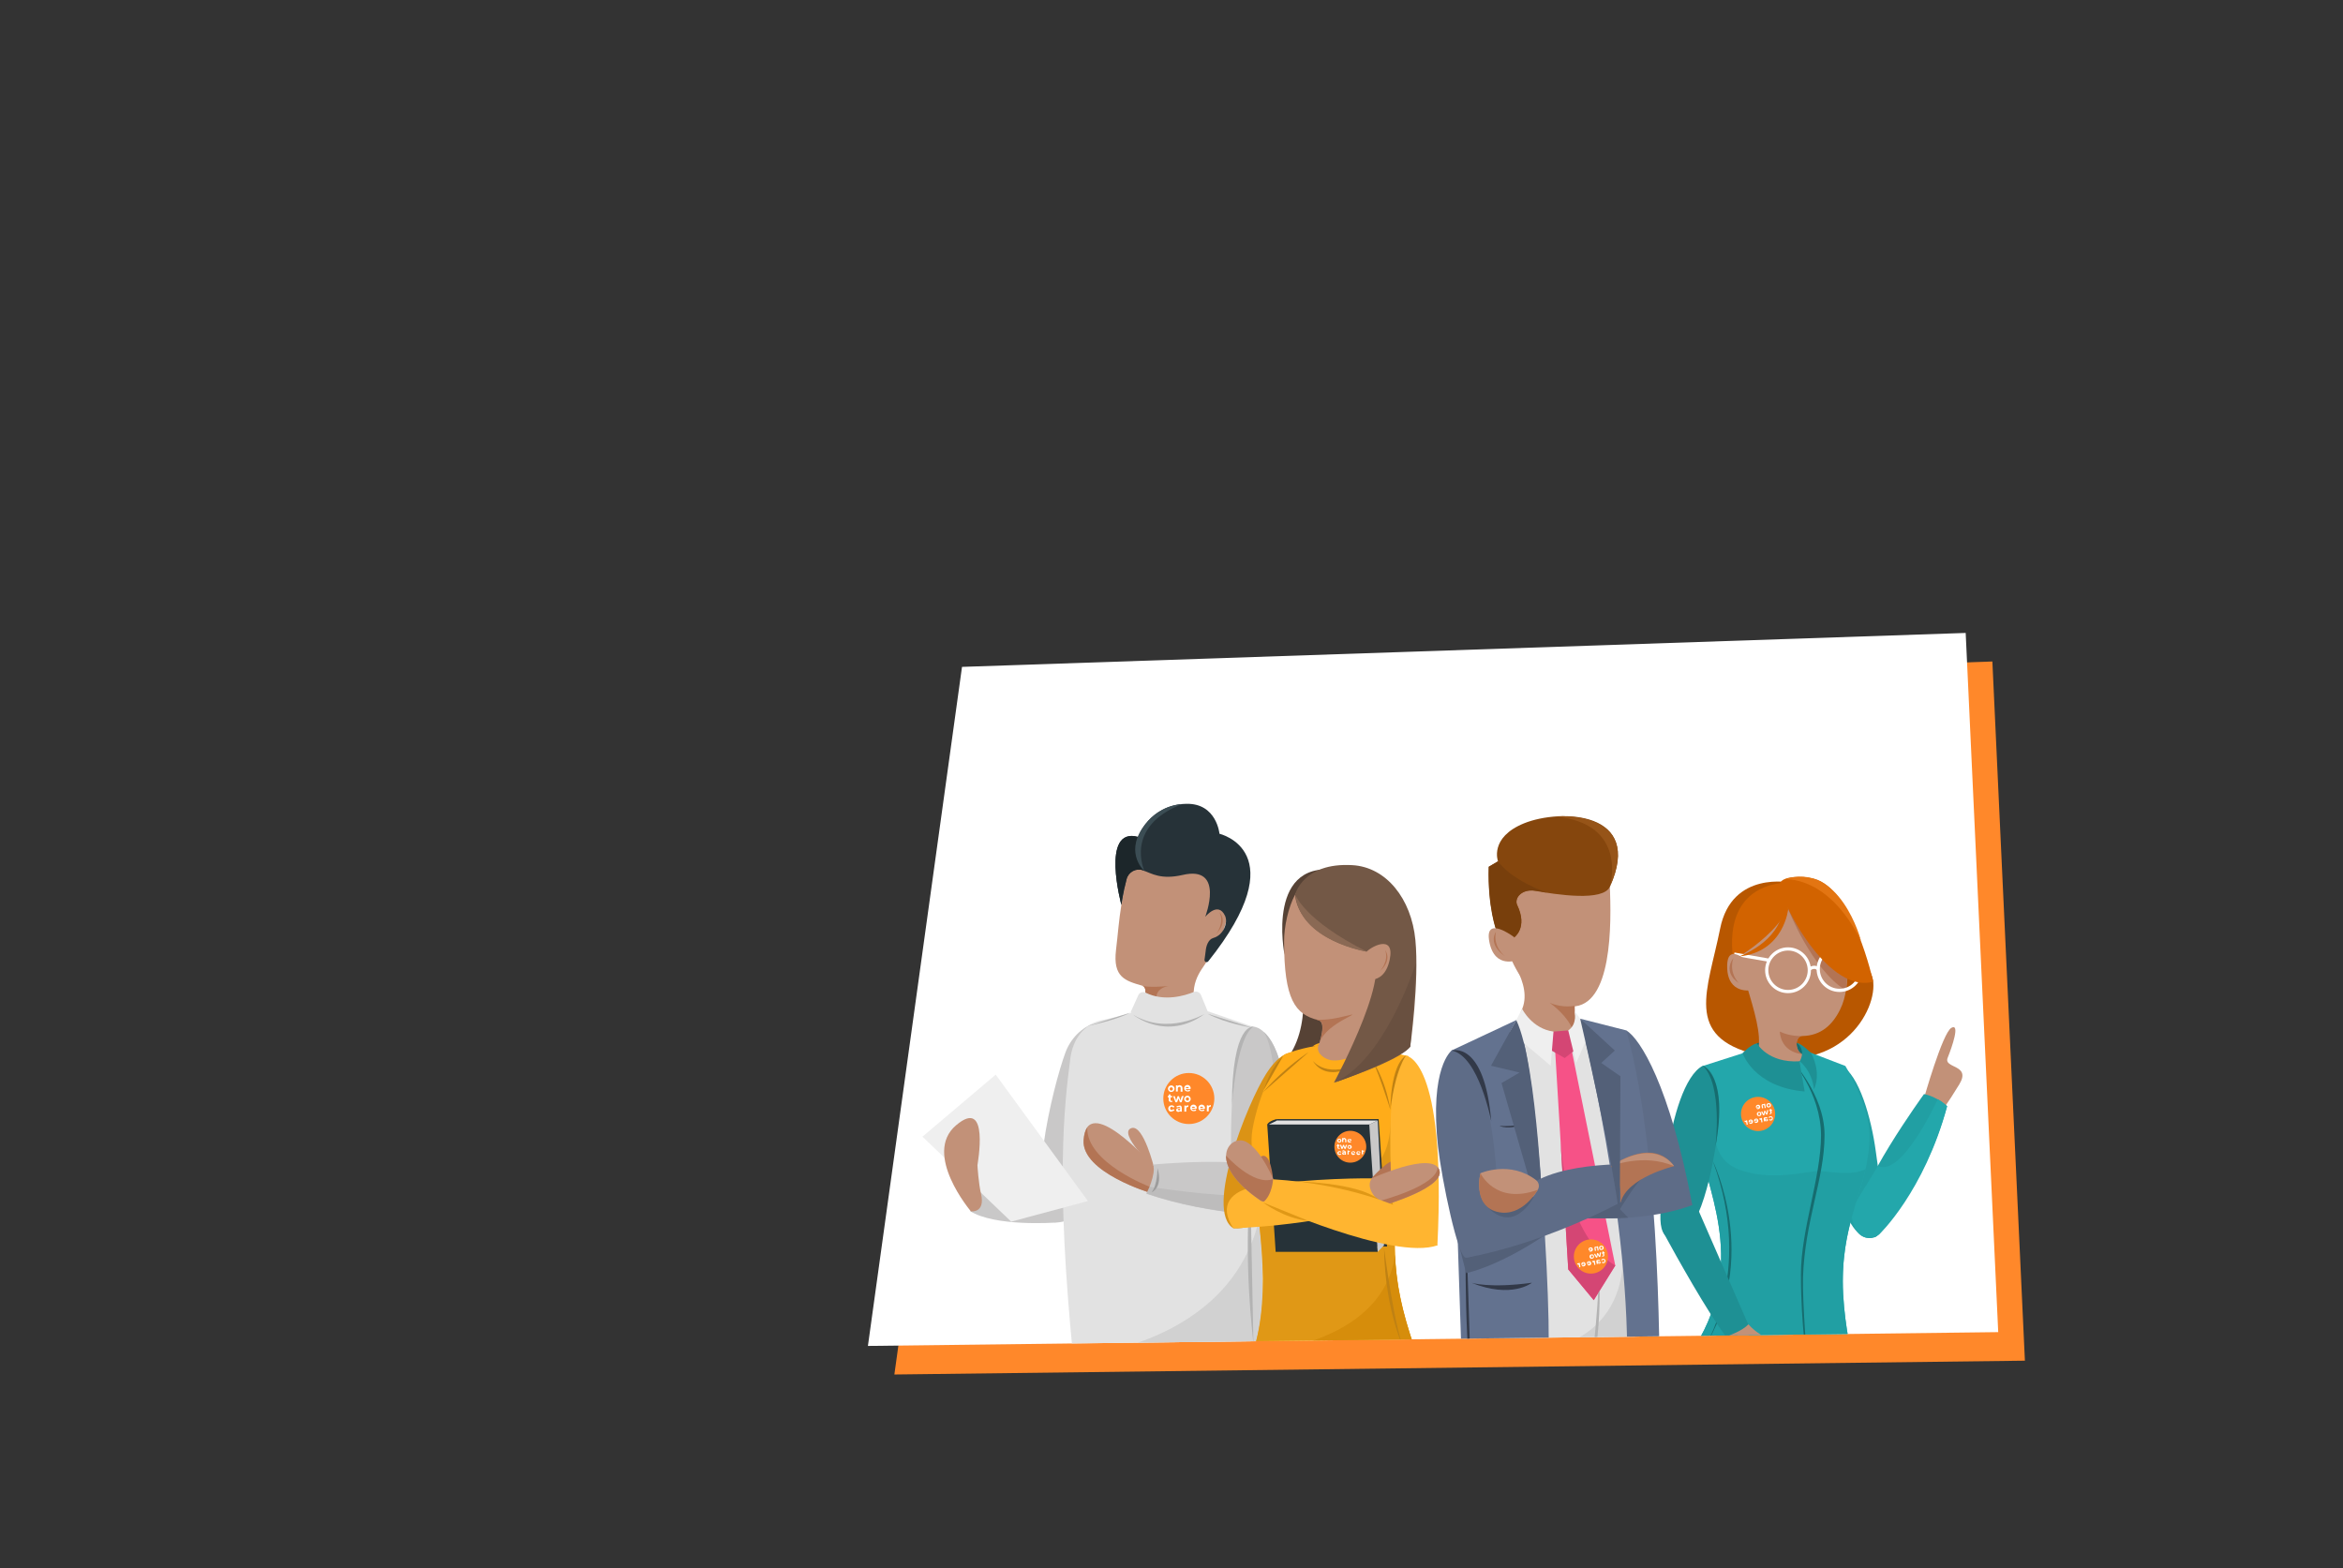 <?xml version="1.0" encoding="utf-8"?>
<!-- Generator: Adobe Illustrator 17.1.0, SVG Export Plug-In . SVG Version: 6.00 Build 0)  -->
<!DOCTYPE svg PUBLIC "-//W3C//DTD SVG 1.1//EN" "http://www.w3.org/Graphics/SVG/1.1/DTD/svg11.dtd">
<svg version="1.1" id="Layer_1" xmlns="http://www.w3.org/2000/svg" xmlns:xlink="http://www.w3.org/1999/xlink" x="0px" y="0px"
	 viewBox="0 0 1001 670" enable-background="new 0 0 1001 670" xml:space="preserve">
<rect x="0" y="0" width="1001" height="670" fill="#333333" stroke="none"/>
<polygon fill="#FF882A" points="422.4,297.1 382.1,587.2 865.1,581.3 851.2,282.6 "/>
<g>
	<defs>
		<polygon id="SVGID_1_" points="411,284.9 370.8,575 853.7,569.1 839.8,270.4 		"/>
	</defs>
	<clipPath id="SVGID_2_">
		<use xlink:href="#SVGID_1_"  overflow="visible"/>
	</clipPath>
	<polygon clip-path="url(#SVGID_2_)" fill="#FFFFFF" points="411,284.9 370.8,575 853.7,569.1 839.8,270.4 	"/>
	<g clip-path="url(#SVGID_2_)">
		<path fill="#C29178" d="M821.9,469.5c0,0,8-28.3,11.8-30.4c3.8-2.1,0.3,8.1-1.6,12.8s10.2,2.7,5,11.3c-5.2,8.6-8.4,12.6-8.4,12.6
			L821.9,469.5z"/>
		<path fill="#B85700" d="M765.2,377.1c0,0-25.3-5.4-30.3,19.6c-5.3,26.4-15.6,46.2,15.3,53.8c37.8,9.3,53.2-21.3,49.7-33.1
			C796.3,405.2,765.2,377.1,765.2,377.1z"/>
		<path fill="#219FA3" d="M801.3,528.4c0,0,20.6-19.3,30.5-55.8c0,0-4.1-4.1-9.8-5.2c0,0-29.9,41.2-27.9,53
			C795.8,530.4,801.3,528.4,801.3,528.4z"/>
		<path fill="#219FA3" d="M786.5,455.1c7.8,4,13,22.7,14.9,36.8c3.1,23.1,6.1,35.9-1.8,37c-12.2,1.6-17.9-34.3-19-42.2
			C776.7,456.8,786.5,455.1,786.5,455.1z"/>
		<path fill="#23A7AB" d="M750.3,448.1l-22.8,7.3c0,0-0.7,6.5-0.7,33.5c0,15.3,20.8,48.9-2.6,86.2c0,0,28.8,18.7,66.6,2.5
			c0,0-3.5-15.6-3.5-30.2c0-28.1,11.4-41,11.4-62.2c0-12.9-10.3-29.8-10.3-29.8l-19-7.3L750.3,448.1z"/>
		<path fill="#166C6F" d="M767.6,445.5c-6.6-2.3-13.4-0.9-17,0.2l0.1,7l13.8,2.2l8.7-3.1C772,449.3,770.1,447.2,767.6,445.5z"/>
		<g>
			<circle fill="#FF882A" cx="751.1" cy="475.9" r="7.3"/>
			<path fill="#FFFFFF" d="M755.8,473.1c-0.2,0-0.4,0-0.5,0c-0.2-0.1-0.3-0.1-0.4-0.3c-0.1-0.1-0.2-0.3-0.2-0.4c0-0.2,0-0.3,0-0.5
				c0.1-0.2,0.2-0.3,0.3-0.4c0.1-0.1,0.3-0.2,0.5-0.2c0.2,0,0.4,0,0.5,0c0.2,0.1,0.3,0.1,0.4,0.3c0.1,0.1,0.2,0.3,0.2,0.4
				c0,0.2,0,0.3,0,0.5c-0.1,0.2-0.2,0.3-0.3,0.4C756.1,473,755.9,473.1,755.8,473.1z M755.7,472.7c0.1,0,0.2-0.1,0.3-0.2
				s0.1-0.2,0.1-0.4c0-0.1-0.1-0.3-0.2-0.3c-0.1-0.1-0.2-0.1-0.3-0.1c-0.1,0-0.2,0.1-0.3,0.2c-0.1,0.1-0.1,0.2-0.1,0.4
				c0,0.1,0.1,0.3,0.2,0.3C755.4,472.7,755.6,472.7,755.7,472.7z"/>
			<path fill="#FFFFFF" d="M753,471.7c0.1,0,0.2,0,0.3,0s0.2,0.1,0.3,0.1l0-0.2l0.5-0.1l0.3,1.8l-0.5,0.1l-0.1-0.9
				c0-0.2-0.1-0.3-0.2-0.3c-0.1-0.1-0.2-0.1-0.3-0.1c-0.1,0-0.2,0.1-0.2,0.1c0,0.1-0.1,0.2,0,0.3l0.2,0.9l-0.5,0.1l-0.2-1
				c0-0.3,0-0.5,0.1-0.6S752.8,471.8,753,471.7z"/>
			<path fill="#FFFFFF" d="M750.2,473.1c0-0.2,0-0.3,0-0.5c0.1-0.2,0.1-0.3,0.3-0.4c0.1-0.1,0.3-0.2,0.4-0.2c0.2,0,0.3,0,0.5,0
				c0.2,0.1,0.3,0.1,0.4,0.3c0.1,0.1,0.2,0.3,0.2,0.4c0,0.2,0,0.3,0,0.5c-0.1,0.2-0.2,0.3-0.3,0.4c-0.1,0.1-0.3,0.2-0.5,0.2
				c-0.3,0.1-0.6,0-0.8-0.2l0.2-0.3c0.1,0,0.1,0.1,0.2,0.1c0.1,0,0.2,0,0.2,0c0.1,0,0.2-0.1,0.3-0.1c0.1-0.1,0.1-0.2,0.1-0.3
				l-1.3,0.2C750.2,473.2,750.2,473.1,750.2,473.1z M751,472.5c-0.1,0-0.2,0.1-0.3,0.1c-0.1,0.1-0.1,0.2-0.1,0.3l0.9-0.1
				c0-0.1-0.1-0.2-0.2-0.2C751.2,472.4,751.1,472.4,751,472.5z"/>
			<path fill="#FFFFFF" d="M756,475.6c0.1,0,0.1,0,0.2,0c0.1,0,0.1,0,0.2-0.1c0,0,0-0.1,0-0.2l-0.1-0.7l-0.4,0.1l-0.1-0.4l0.4-0.1
				l-0.1-0.4l0.5-0.1l0.1,0.4l0.3,0l0.1,0.4l-0.3,0l0.1,0.7c0,0.2,0,0.4-0.1,0.5c-0.1,0.1-0.2,0.2-0.5,0.2c-0.1,0-0.2,0-0.2,0
				c-0.1,0-0.1,0-0.2-0.1L756,475.6z"/>
			<path fill="#FFFFFF" d="M752.9,474.8l0.6,1.1l0.2-1.3l0.4-0.1l0.6,1.1l0.2-1.3l0.5-0.1l-0.3,1.9l-0.5,0.1l-0.6-1l-0.2,1.2
				l-0.5,0.1l-0.9-1.6L752.9,474.8z"/>
			<path fill="#FFFFFF" d="M751.7,476.8c-0.2,0-0.4,0-0.5,0c-0.2-0.1-0.3-0.1-0.4-0.3c-0.1-0.1-0.2-0.3-0.2-0.4c0-0.2,0-0.3,0-0.5
				c0.1-0.2,0.2-0.3,0.3-0.4c0.1-0.1,0.3-0.2,0.5-0.2c0.2,0,0.4,0,0.5,0c0.2,0.1,0.3,0.1,0.4,0.3c0.1,0.1,0.2,0.3,0.2,0.4
				c0,0.2,0,0.3,0,0.5c-0.1,0.2-0.2,0.3-0.3,0.4C752,476.7,751.9,476.8,751.7,476.8z M751.6,476.4c0.1,0,0.2-0.1,0.3-0.2
				s0.1-0.2,0.1-0.4c0-0.1-0.1-0.3-0.2-0.3c-0.1-0.1-0.2-0.1-0.3-0.1c-0.1,0-0.2,0.1-0.3,0.2c-0.1,0.1-0.1,0.2-0.1,0.4
				c0,0.1,0.1,0.3,0.2,0.3C751.4,476.4,751.5,476.4,751.6,476.4z"/>
			<path fill="#FFFFFF" d="M756.7,478.7c-0.2,0-0.4,0-0.5,0c-0.2-0.1-0.3-0.1-0.4-0.3l0.4-0.3c0.1,0.1,0.3,0.2,0.4,0.2
				c0.1,0,0.2-0.1,0.3-0.2c0.1-0.1,0.1-0.2,0.1-0.4c0-0.1-0.1-0.3-0.2-0.3c-0.1-0.1-0.2-0.1-0.4-0.1c-0.2,0-0.3,0.1-0.4,0.3
				l-0.4-0.1c0-0.2,0.1-0.3,0.2-0.4c0.1-0.1,0.3-0.2,0.5-0.2c0.2,0,0.4,0,0.5,0c0.2,0.1,0.3,0.1,0.4,0.3c0.1,0.1,0.2,0.3,0.2,0.4
				c0,0.2,0,0.3,0,0.5c-0.1,0.2-0.2,0.3-0.3,0.4C757,478.6,756.9,478.7,756.7,478.7z"/>
			<path fill="#FFFFFF" d="M754.3,477.3c0.1,0,0.3,0,0.4,0c0.1,0,0.3,0,0.4,0.1l-0.1,0.4c-0.1,0-0.2-0.1-0.2-0.1c-0.1,0-0.2,0-0.3,0
				c-0.1,0-0.2,0.1-0.3,0.1c-0.1,0.1-0.1,0.2-0.1,0.3l0.4-0.1c0.3,0,0.5,0,0.6,0c0.1,0.1,0.2,0.2,0.2,0.4c0,0.1,0,0.2,0,0.3
				c0,0.1-0.1,0.2-0.2,0.2c-0.1,0.1-0.2,0.1-0.3,0.1c-0.3,0-0.5,0-0.6-0.2l0,0.2l-0.5,0.1l-0.2-1c0-0.3,0-0.5,0.1-0.6
				C753.8,477.4,754,477.3,754.3,477.3z M754.6,478.7c0.1,0,0.2,0,0.2-0.1c0,0,0.1-0.1,0.1-0.2c0-0.1-0.1-0.2-0.3-0.2l-0.3,0.1
				l0,0.2c0,0.1,0.1,0.1,0.2,0.2C754.4,478.7,754.5,478.7,754.6,478.7z"/>
			<path fill="#FFFFFF" d="M752.2,477.9l0-0.2l0.5-0.1l0.3,1.8l-0.5,0.1l-0.1-0.8c0-0.2-0.1-0.3-0.2-0.3c-0.1-0.1-0.2-0.1-0.4-0.1
				c0,0-0.1,0-0.1,0l-0.1-0.5c0.1,0,0.3,0,0.4,0C752.1,477.7,752.2,477.8,752.2,477.9z"/>
			<path fill="#FFFFFF" d="M749.4,479c0-0.2,0-0.3,0-0.5c0.1-0.2,0.1-0.3,0.3-0.4c0.1-0.1,0.3-0.2,0.4-0.2c0.2,0,0.3,0,0.5,0
				c0.2,0.1,0.3,0.1,0.4,0.3c0.1,0.1,0.2,0.3,0.2,0.4c0,0.2,0,0.3,0,0.5c-0.1,0.2-0.2,0.3-0.3,0.4c-0.1,0.1-0.3,0.2-0.5,0.2
				c-0.3,0.1-0.6,0-0.8-0.2l0.2-0.3c0.1,0,0.1,0.1,0.2,0.1c0.1,0,0.2,0,0.2,0c0.1,0,0.2-0.1,0.3-0.1c0.1-0.1,0.1-0.2,0.1-0.3
				l-1.3,0.2C749.5,479.1,749.5,479,749.4,479z M750.3,478.3c-0.1,0-0.2,0.1-0.3,0.1c-0.1,0.1-0.1,0.2-0.1,0.3l0.9-0.1
				c0-0.1-0.1-0.2-0.2-0.2C750.5,478.3,750.4,478.3,750.3,478.3z"/>
			<path fill="#FFFFFF" d="M747.1,479.4c0-0.2,0-0.3,0-0.5c0.1-0.2,0.1-0.3,0.3-0.4c0.1-0.1,0.3-0.2,0.4-0.2c0.2,0,0.3,0,0.5,0
				c0.2,0.1,0.3,0.1,0.4,0.3c0.1,0.1,0.2,0.3,0.2,0.4c0,0.2,0,0.3,0,0.5c-0.1,0.2-0.2,0.3-0.3,0.4c-0.1,0.1-0.3,0.2-0.5,0.2
				c-0.3,0.1-0.6,0-0.8-0.2l0.2-0.3c0.1,0,0.1,0.1,0.2,0.1c0.1,0,0.2,0,0.2,0c0.1,0,0.2-0.1,0.3-0.1c0.1-0.1,0.1-0.2,0.1-0.3
				l-1.3,0.2C747.1,479.5,747.1,479.4,747.1,479.4z M747.9,478.7c-0.1,0-0.2,0.1-0.3,0.1c-0.1,0.1-0.1,0.2-0.1,0.3l0.9-0.1
				c0-0.1-0.1-0.2-0.2-0.2C748.1,478.7,748,478.7,747.9,478.7z"/>
			<path fill="#FFFFFF" d="M745.9,478.9l0-0.2l0.5-0.1l0.3,1.8l-0.5,0.1l-0.1-0.8c0-0.2-0.1-0.3-0.2-0.3c-0.1-0.1-0.2-0.1-0.4-0.1
				c0,0-0.1,0-0.1,0l-0.1-0.5c0.1,0,0.3,0,0.4,0C745.7,478.8,745.8,478.9,745.9,478.9z"/>
		</g>
		<path fill="#23A7AB" d="M802.3,498.1c10.4,5,25.5-28.5,25.6-28.5c2.5,1.4,4,3,4,3c-9.9,36.6-29,54.7-29,54.7s-8.8,6.4-11.7-6.9
			C790.2,515.9,797.2,507.2,802.3,498.1z"/>
		<path fill="#219FA3" d="M741.9,499.2c13.7,5.9,30.4,1.1,34.8,1.1c4.3,0,14.2,2.3,20.3-0.8c-3.2,14.1-9.7,26.6-9.7,47.9
			c0,14.7,3.5,30.2,3.5,30.2c-37.7,16.2-66.6-2.5-66.6-2.5c23.4-37.3,2.6-70.9,2.6-86.2c0-5.9,0-10.9,0.1-15l7.4-1.4
			C734.2,472.5,727.3,492.9,741.9,499.2z"/>
		<path fill="#166C6F" d="M765.2,452.7c0,0,14.3,14.7,14.3,32.2c0,18.8-8.4,36.3-9.2,60.8c-0.3,10.7,1.9,37.5,1.9,37.5
			s-2.8-16.3-2.8-38.8c0-19,8.6-41.4,8.6-59.4C777.9,466.6,765.2,452.7,765.2,452.7z"/>
		<path fill="#C29178" d="M789.7,413c0.5-5.8,0.3-13.8-1.8-19.3c-4.5-11.6-17.6-12.6-25.4-11c-8.8,1.9-16.4,8.9-19.8,17.7
			c-3.3,8.8,13.5,40.4,7.5,50.1c4.1,5.6,14.2,5.3,16.1,4.3c9.9-5.2,4.7-4.3,4.7-4.3c-4.1,0-4.7-7.9-0.9-7.9
			c7.8-0.2,12.7-4.6,16-11.2C789,425.6,789.1,419.4,789.7,413z"/>
		<path fill="#B37454" d="M789.7,412.4c0,0.2,0,0.4-0.1,0.6c-0.3,3.4-0.5,6.8-1,10.1c-14.7-9-24.8-35.1-24.8-35.1L789.7,412.4z"/>
		<path fill="#D26300" d="M765.2,377.1c0,0-29.5-2.3-24.7,33.1C740.4,410.2,769.4,394.3,765.2,377.1z"/>
		<line fill="none" stroke="#FFFFFF" stroke-width="1.372" stroke-miterlimit="10" x1="755.7" y1="410.2" x2="740.9" y2="407.6"/>
		<path fill="#C29178" d="M748.8,412.9c0,0-11-12.1-10.9,0.1s10.6,10,10.6,10L748.8,412.9z"/>
		<path fill="#B37454" d="M770.1,442.6c-3.5,0.1-3.2,6.8,0.1,7.8h0c-9.9-1.1-9.8-9.7-9.8-9.7C765,442.9,769.5,442.6,770.1,442.6z"/>
		<circle fill="none" stroke="#FFFFFF" stroke-width="1.372" stroke-miterlimit="10" cx="785.9" cy="414" r="9.1"/>
		<path fill="#B37454" d="M740.6,409.2c0,0-2.4,5.5,2.2,10.7C742.8,419.9,735.8,415.8,740.6,409.2z"/>
		<path fill="#D26300" d="M760.5,377.3c-2.4,2.3,18.8,47.8,39.8,42.1c0,0-8.7-39.8-25.3-44C769,373.9,761.5,374.5,760.5,377.3z"/>
		<path fill="#D26300" d="M754.2,463.5"/>
		<circle fill="none" stroke="#FFFFFF" stroke-width="1.372" stroke-miterlimit="10" cx="763.9" cy="414.5" r="9.1"/>
		<path fill="none" stroke="#FFFFFF" stroke-width="1.372" stroke-miterlimit="10" d="M776.8,414c0,0-1.3-1.7-3.8,0"/>
		<path fill="#E37512" d="M762.3,375.7c0,0,18.5-2.3,32.8,26.3C795.1,401.9,786.2,367.8,762.3,375.7z"/>
		<path fill="#C29178" d="M744,565.8c0,0,6.6,11.5,14.6,15.3c5.3,2.5,5.2,14.3-7.6,8.1c-13.1-6.3-14.6-24-14.6-24L744,565.8z"/>
		<path fill="#D26300" d="M764,388.2c0,0-1.7,18.5-21,20.4c0,0,17.3-6,18.7-20.4C761.9,386,764,388.2,764,388.2z"/>
		<path fill="#1E9094" d="M727.5,455.3c-7.8,4-13,22.7-14.9,36.8c-3.1,23.1-6.1,35.9,1.8,37c12.2,1.6,17.9-34.3,19-42.2
			C737.3,457,727.5,455.3,727.5,455.3z"/>
		<path fill="#1E9094" d="M768.8,453.4l2.2,12.9c-21.9-1.9-26.5-16.4-26.5-16.4s3.1-3.4,6.1-4.2
			C750.6,445.7,755.2,454.2,768.8,453.4z"/>
		<path fill="#C29178" d="M747,565.8c6.5,7.3,15.2,7.2,12.7,10.8c-2.8,4.1-22.2-9.5-22.2-9.5L747,565.8z"/>
		<path fill="#1E9094" d="M773.8,449.9c0,0-4-4-6.1-4.4c0,0,4,2.9,1.2,7.9c0,0,5.2,3.8,6.1,12C774.9,465.3,778.5,459.3,773.8,449.9z
			"/>
		<path fill="#166C6F" d="M731.8,496.1c0,0,20.5,41.6-4.3,80.7C727.5,576.8,749.7,544.3,731.8,496.1z"/>
		<path fill="#1E9094" d="M711,527.2c5.5,10.1,18.4,33.2,26.4,43.8c0,0,6.9-2.2,9.5-5.2L725.6,517c-1.6-3.6-7.3-4-11-0.6l-1.2,1.1
			C710.4,520.2,709.5,524.4,711,527.2z"/>
		<path fill="#166C6F" d="M727.5,455.3c0,0,11.1,3.9,5.4,34.5C732.9,489.8,736.1,463.5,727.5,455.3z"/>
	</g>
	<g clip-path="url(#SVGID_2_)">
		<path fill="#E2E2E2" d="M678.2,440.2l10.1,5.9l16.3,136.2c0,0-14.7,12.3-50.1,3.5c-35.4-8.7-15.3-93.1-15.3-93.1l-5.7-37.4
			l-0.9-12.4l21.9-4.7L678.2,440.2z"/>
		<path fill="#C29178" d="M648.3,414.4c2.4,5.1,4.6,11.5,1.6,17.6c-1.2,2.5-0.5,5.6,1.7,7.4c6.7,5.5,13.8,7.8,21.2,2.4
			c2.5-1.8,0-6.2,0-10.1c0-7.7-0.7-13.1,1.4-16.7L648.3,414.4z"/>
		<path fill="#D1D1D1" d="M662.5,575.8c0,0,38.8-5.1,29.6-54.4l12.5,61c0,0-23.6,17.6-59.8-1.8L662.5,575.8z"/>
		<path fill="#C29178" d="M660.8,361.2c-12.9,1.7-22,13.4-20.8,26.3c1.7,18,10.7,42.5,31.5,42.5c17.2,0,17.1-34.6,16.2-52.6
			c-0.7-13.9-12.4-17.7-26.2-16.2C661.3,361.1,661,361.2,660.8,361.2z"/>
		<polygon fill="#F65287" points="664.4,448.8 670,542.3 680.9,555.5 690.1,540.7 671.5,448.8 		"/>
		<path fill="#63728F" d="M647.8,435.8l-27.7,13l4.9,148.3c0,0,29.4,0,35.4-8C664.9,583,656.7,446.7,647.8,435.8z"/>
		<g>
			<g>
				<path fill="#B37454" d="M672.7,431.8c0-0.7,0-1.4,0-2.1c0,0-5.1,1.1-10.6-1.3c4,3,9.2,7.9,10.5,13.7c0.1,0,0.1-0.1,0.2-0.1
					C675.2,440.1,672.7,435.7,672.7,431.8z"/>
			</g>
		</g>
		<polygon fill="#D44674" points="663.7,440.7 670,440.2 674.3,447.5 668.5,452 660.5,447.5 		"/>
		<path fill="#5E6C87" d="M694.8,440.2c5.9,3.5,18.6,23.6,28.2,74.6C723.1,514.8,675.2,505.8,694.8,440.2z"/>
		<path fill="#EFEFEF" d="M650.3,431l-5.1,9.7l17.3,14.6l1.2-14.6C654.5,439.5,650.3,431,650.3,431z"/>
		<path fill="#323948" d="M651.2,480c0,0-3.9,1.4-10.6,1C640.6,481,644.8,483,651.2,480z"/>
		<path fill="#323948" d="M628.6,593.4l-2.3-71.4C626.3,522.1,625.2,564.4,628.6,593.4z"/>
		<path fill="#63728F" d="M675.1,435.2c0,0,22.3,86.8,19.9,153.8l14,6.3c0,0,1.3-100.7-14.2-155.1L675.1,435.2z"/>
		<path fill="#536078" d="M647.8,435.8L637,455.3l12.2,2.9l-7.7,4.5l17.9,62.1C659.4,524.7,657.1,455.3,647.8,435.8z"/>
		<path fill="#B3B3B3" d="M682.7,534.4c0,0,3.1,30.6-3.5,55.2C679.2,589.6,684.5,549.6,682.7,534.4z"/>
		<path fill="#536078" d="M623.3,531.9l3.1,12c0,0,12.8-2.4,33-15.8L623.3,531.9z"/>
		<path fill="#D44674" d="M670,542.3l-3.3-55v0c3.2,44,23.4,53.3,23.4,53.3l-9.2,14.8L670,542.3z"/>
		<path fill="#5E6C87" d="M620.2,448.8c0,0-9.6,7-5.8,41.3c1.6,14,8.5,47.5,11.9,47.2c10.9-1,14.1-17.6,13.6-27.4
			C639.5,501.7,637,448.3,620.2,448.8z"/>
		<path fill="#5E6C87" d="M723.1,514.8l-16.9-17.2c0,0-35.2-2.7-51.7,8v12.1C654.5,517.7,693.7,525.7,723.1,514.8z"/>
		<path fill="#536078" d="M678.5,520.4c0,0,12.8,0.2,17.1-0.2l-3.5-3.6c0,0,7-11.6,9.3-12.9C703.9,502.4,679.6,507.9,678.5,520.4z"
			/>
		<path fill="#B37454" d="M688.3,498.2c0,0,17.6-13,26.9,0c0,0-20.1,4.8-22.8,15.5C692.4,513.6,686.2,504.7,688.3,498.2z"/>
		<path fill="#5E6C87" d="M626.3,537.3c0,0,29.3-4.4,66-23.6c0,0,0.9-10.6-4.1-15.5c0,0-40.6,5.3-48.4,15.5
			C632.1,523.8,626.3,537.3,626.3,537.3z"/>
		<path fill="#C29178" d="M632.5,501.2c0,0,12.7-5.6,23.8,3c1.2,1,1.5,2.7,0.7,4.1c-2.6,4.2-8.9,12.3-17.4,9.4
			C629,514.2,632.5,501.2,632.5,501.2z"/>
		<path fill="#323948" d="M620.2,448.8c0,0,14-4.5,16.9,30.2C637,478.9,631.9,451.2,620.2,448.8z"/>
		<path fill="#536078" d="M655.3,511.3c0,0-9.1,18.1-21.6,2.3L655.3,511.3z"/>
		<path fill="#323948" d="M628.6,548c0,0,7.7,2.5,25.9,0C654.5,548,645.9,555,628.6,548z"/>
		<path fill="#C4C4C4" d="M632.5,501.2"/>
		<path fill="#C29178" d="M688.3,498.2c0,0,13.8-5.7,26.9,0C715.2,498.2,707.7,485.7,688.3,498.2z"/>
		<path fill="#B37454" d="M632.5,501.2c0,0,6.3,13.7,24.5,7.1c0,0-6.7,12.1-17.4,9.4S632.5,501.2,632.5,501.2z"/>
		<path fill="#85460D" d="M687.8,378.8c-2.9,6.4-22.3,3.5-33,1.6c-3.5-0.6-8.2,2.8-6.6,6.2c4.7,9.8-1.3,13.9-1.3,13.9l-7.5-2.9
			c0,0-3.8-10-3.3-27.3l3.9-2.3c0,0-3.9-10.2,11.2-16.3C666.6,345.5,702.5,346.3,687.8,378.8z"/>
		<path fill="#965418" d="M687.8,378.8c0,0,8.2-27.2-23.6-30C664.2,348.8,702.7,345.4,687.8,378.8z"/>
		<path fill="#783F0C" d="M639.9,368l-3.9,2.3c-0.5,17.4,3.3,27.3,3.3,27.3l7.5,2.9c0,0,6.1-4.1,1.3-13.9c-0.9-2,0.3-8.6,12.7-5.2
			C652.8,378.2,645.4,374.6,639.9,368z"/>
		<path fill="#C29178" d="M646.8,400.3c0,0-12.8-9.7-10.5,2.1s12,7.7,12,7.7L646.8,400.3z"/>
		<path fill="#B37454" d="M639.1,398.1c0,0-3.8,5.2,4,10.5C643.1,408.6,637.7,404.7,639.1,398.1z"/>
		<path fill="#EFEFEF" d="M670,440.2l3.4,13.9l5.8-13.3l-6.5-8.9C672.7,431.8,674.1,437.5,670,440.2z"/>
		<path fill="#536078" d="M675.1,435.2c0,0,14.8,63.4,16.9,86.2l0.3-61.6l-8.2-5.7l5.8-5.3L675.1,435.2z"/>
		<g>
			<circle fill="#FF882A" cx="679.7" cy="536.8" r="7.3"/>
			<path fill="#FFFFFF" d="M684.3,534c-0.2,0-0.4,0-0.5,0c-0.2-0.1-0.3-0.1-0.4-0.3c-0.1-0.1-0.2-0.3-0.2-0.4c0-0.2,0-0.3,0-0.5
				c0.1-0.2,0.2-0.3,0.3-0.4c0.1-0.1,0.3-0.2,0.5-0.2c0.2,0,0.4,0,0.5,0c0.2,0.1,0.3,0.1,0.4,0.3c0.1,0.1,0.2,0.3,0.2,0.4
				c0,0.2,0,0.3,0,0.5c-0.1,0.2-0.2,0.3-0.3,0.4C684.6,533.9,684.5,534,684.3,534z M684.2,533.6c0.1,0,0.2-0.1,0.3-0.2
				c0.1-0.1,0.1-0.2,0.1-0.4s-0.1-0.3-0.2-0.3c-0.1-0.1-0.2-0.1-0.3-0.1c-0.1,0-0.2,0.1-0.3,0.2c-0.1,0.1-0.1,0.2-0.1,0.4
				s0.1,0.3,0.2,0.3C684,533.6,684.1,533.6,684.2,533.6z"/>
			<path fill="#FFFFFF" d="M681.6,532.6c0.1,0,0.2,0,0.3,0c0.1,0,0.2,0.1,0.3,0.1l0-0.2l0.5-0.1l0.3,1.8l-0.5,0.1l-0.1-0.9
				c0-0.2-0.1-0.3-0.2-0.3c-0.1-0.1-0.2-0.1-0.3-0.1c-0.1,0-0.2,0.1-0.2,0.1s-0.1,0.2,0,0.3l0.2,0.9l-0.5,0.1l-0.2-1
				c0-0.3,0-0.5,0.1-0.6C681.2,532.7,681.3,532.6,681.6,532.6z"/>
			<path fill="#FFFFFF" d="M678.7,534c0-0.2,0-0.3,0-0.5c0.1-0.2,0.1-0.3,0.3-0.4s0.3-0.2,0.4-0.2c0.2,0,0.3,0,0.5,0
				c0.2,0.1,0.3,0.1,0.4,0.3c0.1,0.1,0.2,0.3,0.2,0.4c0,0.2,0,0.3,0,0.5c-0.1,0.2-0.2,0.3-0.3,0.4c-0.1,0.1-0.3,0.2-0.5,0.2
				c-0.3,0.1-0.6,0-0.8-0.2l0.2-0.3c0.1,0,0.1,0.1,0.2,0.1c0.1,0,0.2,0,0.2,0c0.1,0,0.2-0.1,0.3-0.1c0.1-0.1,0.1-0.2,0.1-0.3
				l-1.3,0.2C678.7,534.1,678.7,534,678.7,534z M679.5,533.3c-0.1,0-0.2,0.1-0.3,0.1c-0.1,0.1-0.1,0.2-0.1,0.3l0.9-0.1
				c0-0.1-0.1-0.2-0.2-0.2C679.7,533.3,679.6,533.3,679.5,533.3z"/>
			<path fill="#FFFFFF" d="M684.5,536.5c0.1,0,0.1,0,0.2,0c0.1,0,0.1,0,0.2-0.1c0,0,0-0.1,0-0.2l-0.1-0.7l-0.4,0.1l-0.1-0.4l0.4-0.1
				l-0.1-0.4l0.5-0.1l0.1,0.4l0.3,0l0.1,0.4l-0.3,0l0.1,0.7c0,0.2,0,0.4-0.1,0.5c-0.1,0.1-0.2,0.2-0.5,0.2c-0.1,0-0.2,0-0.2,0
				c-0.1,0-0.1,0-0.2-0.1L684.5,536.5z"/>
			<path fill="#FFFFFF" d="M681.5,535.6l0.6,1.1l0.2-1.3l0.4-0.1l0.6,1.1l0.2-1.3l0.5-0.1l-0.3,1.9l-0.5,0.1l-0.6-1l-0.2,1.2
				l-0.5,0.1l-0.9-1.6L681.5,535.6z"/>
			<path fill="#FFFFFF" d="M680.2,537.7c-0.2,0-0.4,0-0.5,0c-0.2-0.1-0.3-0.1-0.4-0.3c-0.1-0.1-0.2-0.3-0.2-0.4s0-0.3,0-0.5
				c0.1-0.2,0.2-0.3,0.3-0.4c0.1-0.1,0.3-0.2,0.5-0.2c0.2,0,0.4,0,0.5,0c0.2,0.1,0.3,0.1,0.4,0.3c0.1,0.1,0.2,0.3,0.2,0.4
				c0,0.2,0,0.3,0,0.5c-0.1,0.2-0.2,0.3-0.3,0.4C680.6,537.6,680.4,537.7,680.2,537.7z M680.2,537.3c0.1,0,0.2-0.1,0.3-0.2
				c0.1-0.1,0.1-0.2,0.1-0.4s-0.1-0.3-0.2-0.3c-0.1-0.1-0.2-0.1-0.3-0.1c-0.1,0-0.2,0.1-0.3,0.2c-0.1,0.1-0.1,0.2-0.1,0.4
				c0,0.1,0.1,0.3,0.2,0.3C679.9,537.3,680,537.3,680.2,537.3z"/>
			<path fill="#FFFFFF" d="M685.2,539.6c-0.2,0-0.4,0-0.5,0s-0.3-0.1-0.4-0.3l0.4-0.3c0.1,0.1,0.3,0.2,0.4,0.2
				c0.1,0,0.2-0.1,0.3-0.2c0.1-0.1,0.1-0.2,0.1-0.4c0-0.2-0.1-0.3-0.2-0.3s-0.2-0.1-0.4-0.1c-0.2,0-0.3,0.1-0.4,0.3l-0.4-0.1
				c0-0.2,0.1-0.3,0.2-0.4c0.1-0.1,0.3-0.2,0.5-0.2c0.2,0,0.4,0,0.5,0c0.2,0.1,0.3,0.1,0.4,0.3s0.2,0.3,0.2,0.4c0,0.2,0,0.3,0,0.5
				c-0.1,0.2-0.2,0.3-0.3,0.4C685.6,539.5,685.4,539.6,685.2,539.6z"/>
			<path fill="#FFFFFF" d="M682.8,538.2c0.1,0,0.3,0,0.4,0s0.3,0,0.4,0.1l-0.1,0.4c-0.1,0-0.2-0.1-0.2-0.1c-0.1,0-0.2,0-0.3,0
				c-0.1,0-0.2,0.1-0.3,0.1c-0.1,0.1-0.1,0.2-0.1,0.3l0.4-0.1c0.3,0,0.5,0,0.6,0c0.1,0.1,0.2,0.2,0.2,0.4c0,0.1,0,0.2,0,0.3
				c0,0.1-0.1,0.2-0.2,0.2s-0.2,0.1-0.3,0.1c-0.3,0-0.5,0-0.6-0.2l0,0.2l-0.5,0.1l-0.2-1c0-0.3,0-0.5,0.1-0.6
				C682.4,538.3,682.6,538.2,682.8,538.2z M683.1,539.6c0.1,0,0.2,0,0.2-0.1c0,0,0.1-0.1,0.1-0.2c0-0.1-0.1-0.2-0.3-0.2l-0.3,0.1
				l0,0.2c0,0.1,0.1,0.1,0.2,0.2C682.9,539.6,683,539.6,683.1,539.6z"/>
			<path fill="#FFFFFF" d="M680.8,538.8l0-0.2l0.5-0.1l0.3,1.8l-0.5,0.1l-0.1-0.8c0-0.2-0.1-0.3-0.2-0.3c-0.1-0.1-0.2-0.1-0.4-0.1
				c0,0-0.1,0-0.1,0l-0.1-0.5c0.1,0,0.3,0,0.4,0C680.6,538.6,680.7,538.7,680.8,538.8z"/>
			<path fill="#FFFFFF" d="M678,539.9c0-0.2,0-0.3,0-0.5c0.1-0.2,0.1-0.3,0.3-0.4c0.1-0.1,0.3-0.2,0.4-0.2c0.2,0,0.3,0,0.5,0
				c0.2,0.1,0.3,0.1,0.4,0.3s0.2,0.3,0.2,0.4c0,0.2,0,0.3,0,0.5c-0.1,0.2-0.2,0.3-0.3,0.4c-0.1,0.1-0.3,0.2-0.5,0.2
				c-0.3,0.1-0.6,0-0.8-0.2l0.2-0.3c0.1,0,0.1,0.1,0.2,0.1c0.1,0,0.2,0,0.2,0c0.1,0,0.2-0.1,0.3-0.1c0.1-0.1,0.1-0.2,0.1-0.3
				L678,540C678,540,678,539.9,678,539.9z M678.8,539.2c-0.1,0-0.2,0.1-0.3,0.1c-0.1,0.1-0.1,0.2-0.1,0.3l0.9-0.1
				c0-0.1-0.1-0.2-0.2-0.2C679,539.2,678.9,539.2,678.8,539.2z"/>
			<path fill="#FFFFFF" d="M675.6,540.3c0-0.2,0-0.3,0-0.5c0.1-0.2,0.1-0.3,0.3-0.4s0.3-0.2,0.4-0.2c0.2,0,0.3,0,0.5,0
				c0.2,0.1,0.3,0.1,0.4,0.3c0.1,0.1,0.2,0.3,0.2,0.4c0,0.2,0,0.3,0,0.5c-0.1,0.2-0.2,0.3-0.3,0.4c-0.1,0.1-0.3,0.2-0.5,0.2
				c-0.3,0.1-0.6,0-0.8-0.2l0.2-0.3c0.1,0,0.1,0.1,0.2,0.1c0.1,0,0.2,0,0.2,0c0.1,0,0.2-0.1,0.3-0.1s0.1-0.2,0.1-0.3l-1.3,0.2
				C675.6,540.3,675.6,540.3,675.6,540.3z M676.5,539.6c-0.1,0-0.2,0.1-0.3,0.1c-0.1,0.1-0.1,0.2-0.1,0.3l0.9-0.1
				c0-0.1-0.1-0.2-0.2-0.2C676.7,539.6,676.6,539.6,676.5,539.6z"/>
			<path fill="#FFFFFF" d="M674.4,539.8l0-0.2l0.5-0.1l0.3,1.8l-0.5,0.1l-0.1-0.8c0-0.2-0.1-0.3-0.2-0.3c-0.1-0.1-0.2-0.1-0.4-0.1
				c0,0-0.1,0-0.1,0l-0.1-0.5c0.1,0,0.3,0,0.4,0C674.2,539.7,674.3,539.8,674.4,539.8z"/>
		</g>
	</g>
	<g clip-path="url(#SVGID_2_)">
		<path fill="#C9C8C8" d="M450.8,522.3c0,0-25.8,1.9-36.5-5c0,0,7.3-1.9,2.8-12.8c0,0,27.8-4.3,41,0S450.8,522.3,450.8,522.3z"/>
		<path fill="#C9C8C8" d="M455.2,449.6c-5.4,14.6-18,65.8-4.4,72.7c0,0,11.8,0.2,14.4-11.3c2.8-12.6,20.9-82.1,4.9-74.3
			c-0.5,0.3-1.3-0.2-2.2,0.2C462,439,457.4,443.7,455.2,449.6z"/>
		<path fill="#E2E2E2" d="M538.4,439.7l-25.1-8.6l-24.5-0.1c0,0-6.2,2.3-17.9,4.8c-7.9,1.7-12.5,8.2-13.6,16.2
			c-2.7,20.7-6.3,52.4,1.2,127.7c0,0,41.7,18.1,81.4-1.7C540,577.9,538.4,517,538.4,439.7z"/>
		<path fill="#D1D1D1" d="M540,577.9c0,0-0.6-24.1-1.1-61.2c-0.2,0.9-0.5,1.9-0.7,3c-12.3,56-79.7,59.9-79.7,59.9
			S500.2,597.6,540,577.9z"/>
		<path fill="#C9C8C8" d="M526.1,499.3c-1.6-55.1,7.9-60.2,9.3-60.7c0.1,0,0.1,0,0.1,0s21-0.2,13.1,81.1
			C548.7,519.7,526.8,522.2,526.1,499.3z"/>
		<path fill="#C29178" d="M515.4,411c-2,3.5-8.8,10-3.4,22.9c-6.6,2.6-20.5,4.8-25.5-1.1c0.7-1.7,5-10.6,1.5-11.7
			c-7.3-2.1-12.6-3.6-11.2-15.3c0.8-6.6,1.2-12.7,2.3-19.3c1-6.1,2.2-14.1,5.1-19.5c4.7-8.7,19.7-8.4,26.5-4.8
			c7.7,4.1,13,13.2,13.8,22.9S521.2,401.3,515.4,411z"/>
		<path fill="#263238" d="M479.1,386.6c0,0-9.1-33.5,7.1-29c0,0,4.7-13.8,20.6-14.2c13-0.3,14.2,12.8,14.2,12.8s32.7,7.5-4.8,54.5
			c-0.6,0.7-1.7,0.2-1.6-0.7c0.2-1.1,0.3-2.4,0.5-3.7c0.2-2.2,1.1-5,3.3-5.6c4.3-1.2,6.3-6.5,5-9.4c-3-6.5-8.5,0.4-8.5,0.4
			s8.6-22.2-9.7-17.9c-9.2,2.1-13.1-0.6-16.9-2c-3-1.1-6.2,0.7-7,3.8C479.7,381.6,479.1,386.6,479.1,386.6z"/>
		<path fill="#1C262A" d="M479.1,386.6c0,0,0.6-5,2.2-11c0.8-3.1,4-4.8,7-3.8c0.3,0.1,0.5,0.2,0.8,0.3l0,0
			c-6.7-7.7-2.9-14.6-2.9-14.6C470,353.1,479.1,386.6,479.1,386.6z"/>
		<path fill="#C29178" d="M491.7,509.7c0,0-29.7-8.8-28.8-22.6c1.4-20.9,28.8,10,28.8,10S498,503.7,491.7,509.7z"/>
		<path fill="#3B4D54" d="M489,372.2c0,0-9.1-19,16.1-28.7c0,0-10.3,0.1-17.1,10.4C480.7,365,489,372.2,489,372.2z"/>
		<g>
			<path fill="#B37454" d="M487.5,421.1L487.5,421.1c0.2,0,0.3,0.1,0.5,0.1c2.3,0.7,1.3,4.7,0.1,7.8c2.6,0.5,6,0.6,5.9-2.6
				c0-3.8,3.5-4.9,5.4-5.2C490.8,422.1,487.5,421.1,487.5,421.1z"/>
			<path fill="#C29178" d="M499.4,421.2c0.4,0,0.8-0.1,1.2-0.1C500.6,421.1,500.1,421.1,499.4,421.2z"/>
		</g>
		<path fill="#C29178" d="M493.1,499c0,0-4.5-18.5-9.6-17.1C477.1,483.8,493.1,499,493.1,499z"/>
		<path fill="#E2E2E2" d="M515.9,431.9c0,0-1.5-3.6-2.8-6.8c-0.5-1.2-1.9-1.8-3.1-1.3c-3.9,1.6-12.7,4.2-20.5,0.3
			c-1.2-0.6-2.7-0.1-3.2,1.1l-3.3,7.3C483,432.6,498.9,447.4,515.9,431.9z"/>
		<path fill="#B3B3B3" d="M534.2,508c0,0-3.2,25.6,1.3,65.9L534.2,508z"/>
		<path fill="#B3B3B3" d="M484.1,433.5c0,0,14.2,11.6,30.5-0.3C514.6,433.1,499.1,442.5,484.1,433.5z"/>
		<path fill="#B3B3B3" d="M515.9,433.1l18.9,5.9C534.8,439,523.7,437.3,515.9,433.1z"/>
		<path fill="#B3B3B3" d="M535.5,438.6c0,0-9.2-1.9-9.2,34.2C526.3,472.8,528.1,443.3,535.5,438.6z"/>
		<path fill="#B3B3B3" d="M483,432.6l-18.2,5.7C464.8,438.3,476.6,435.9,483,432.6z"/>
		<path fill="#C9C8C8" d="M489.8,510c0,0,4.2-8.3,2.9-12.5c0,0,39.6-3.7,50,2.2c6.9,3.9,6.1,20,6.1,20S518.1,519.7,489.8,510z"/>
		<path fill="#BDBCBC" d="M539.9,440.8c8.1,12.8,4.6,60.4,2.6,67.3c-0.6,2.2-6.2,2.9-13.4,2.8c6.1,10.4,19.6,8.8,19.6,8.8
			C554.3,462.8,545.6,445.8,539.9,440.8z"/>
		<path fill="#B37454" d="M492,509.4l-0.8-2.4c0,0-27.1-10.2-26.7-25.3l0,0c-0.8,1.2-1.3,2.9-1.5,5.4c-0.9,13.8,28.8,22.6,28.8,22.6
			C491.8,509.6,491.9,509.5,492,509.4z"/>
		<path fill="#BDBCBC" d="M543.7,500.4c-0.4,3.6-0.8,6.3-1.2,7.6c-2,6.8-51.4-1-51.4-1l0,0c-0.7,1.7-1.3,2.9-1.3,2.9
			c28.3,9.7,58.9,9.7,58.9,9.7S549.4,505.2,543.7,500.4z"/>
		<path fill="#B37454" d="M521,389.7c0,0,3.9,3.8-1.4,9.3C519.6,399,523.3,394.3,521,389.7z"/>
		<path fill="#B3B3B3" d="M458,574c0,0,43.1,16.1,77.4,0C535.5,574,504.1,594.4,458,574z"/>
		<path fill="#9C9C9C" d="M494.5,499c0,0,0.1,7.1-2.5,10.4C492,509.4,497,507.4,494.5,499z"/>
		<polygon fill="#EFEFEF" points="425.4,459.1 464.8,513.1 432,521.9 394.1,485.6 		"/>
		<path fill="#C29178" d="M414.8,517.5c0,0-20.8-24.5-6.3-36.8c14.5-12.3,9.1,16.6,9.1,17.1s0.5,7.9,1.5,12.1
			C421.1,518.4,414.8,517.5,414.8,517.5z"/>
		<g>
			<circle fill="#FF882A" cx="507.9" cy="469.3" r="10.9"/>
			<path fill="#FFFFFF" d="M499.7,466.3c-0.2-0.1-0.4-0.3-0.5-0.5c-0.1-0.2-0.2-0.4-0.2-0.7c0-0.3,0.1-0.5,0.2-0.7
				c0.1-0.2,0.3-0.4,0.5-0.5c0.2-0.1,0.5-0.2,0.7-0.2c0.3,0,0.5,0.1,0.7,0.2c0.2,0.1,0.4,0.3,0.5,0.5c0.1,0.2,0.2,0.4,0.2,0.7
				c0,0.3-0.1,0.5-0.2,0.7c-0.1,0.2-0.3,0.4-0.5,0.5c-0.2,0.1-0.5,0.2-0.7,0.2C500.2,466.5,499.9,466.5,499.7,466.3z M500.9,465.7
				c0.1-0.1,0.2-0.3,0.2-0.5c0-0.2-0.1-0.4-0.2-0.5c-0.1-0.1-0.3-0.2-0.5-0.2c-0.2,0-0.4,0.1-0.5,0.2c-0.1,0.1-0.2,0.3-0.2,0.5
				c0,0.2,0.1,0.4,0.2,0.5c0.1,0.1,0.3,0.2,0.5,0.2C500.6,465.9,500.8,465.8,500.9,465.7z"/>
			<path fill="#FFFFFF" d="M504.9,464c0.2,0.2,0.3,0.5,0.3,0.9l0,1.5l-0.8,0l0-1.4c0-0.2,0-0.4-0.1-0.5c-0.1-0.1-0.2-0.2-0.4-0.2
				c-0.2,0-0.3,0.1-0.5,0.2c-0.1,0.1-0.2,0.3-0.2,0.5l0,1.3l-0.8,0l0-2.6l0.7,0l0,0.3c0.1-0.1,0.2-0.2,0.4-0.3
				c0.2-0.1,0.3-0.1,0.5-0.1C504.4,463.7,504.7,463.8,504.9,464z"/>
			<path fill="#FFFFFF" d="M508.6,465.3l-2,0c0,0.2,0.1,0.3,0.3,0.4c0.1,0.1,0.3,0.1,0.5,0.1c0.1,0,0.3,0,0.4-0.1
				c0.1,0,0.2-0.1,0.3-0.2l0.4,0.4c-0.2,0.3-0.6,0.4-1.1,0.4c-0.3,0-0.6-0.1-0.8-0.2c-0.2-0.1-0.4-0.3-0.5-0.5
				c-0.1-0.2-0.2-0.4-0.2-0.7c0-0.3,0.1-0.5,0.2-0.7c0.1-0.2,0.3-0.4,0.5-0.5c0.2-0.1,0.5-0.2,0.7-0.2c0.3,0,0.5,0.1,0.7,0.2
				c0.2,0.1,0.4,0.3,0.5,0.5c0.1,0.2,0.2,0.4,0.2,0.7C508.6,465.1,508.6,465.2,508.6,465.3z M506.8,464.5c-0.1,0.1-0.2,0.2-0.2,0.4
				l1.3,0c0-0.2-0.1-0.3-0.2-0.4c-0.1-0.1-0.3-0.1-0.4-0.1C507.1,464.3,506.9,464.4,506.8,464.5z"/>
			<path fill="#FFFFFF" d="M500.9,470.7c-0.1,0.1-0.2,0.1-0.3,0.1c-0.1,0-0.2,0-0.3,0c-0.3,0-0.6-0.1-0.7-0.2
				c-0.2-0.2-0.3-0.4-0.3-0.7l0-1.1l-0.4,0l0-0.6l0.4,0l0-0.6l0.8,0l0,0.6l0.7,0l0,0.6l-0.7,0l0,1.1c0,0.1,0,0.2,0.1,0.3
				c0.1,0.1,0.1,0.1,0.2,0.1c0.1,0,0.2,0,0.3-0.1L500.9,470.7z"/>
			<path fill="#FFFFFF" d="M505.7,468.2l-0.9,2.7l-0.7,0l-0.6-1.6l-0.6,1.6l-0.7,0l-1-2.6l0.7,0l0.6,1.8l0.6-1.8l0.6,0l0.6,1.8
				l0.6-1.8L505.7,468.2z"/>
			<path fill="#FFFFFF" d="M506.6,470.7c-0.2-0.1-0.4-0.3-0.5-0.5c-0.1-0.2-0.2-0.4-0.2-0.7c0-0.3,0.1-0.5,0.2-0.7
				c0.1-0.2,0.3-0.4,0.5-0.5c0.2-0.1,0.5-0.2,0.7-0.2c0.3,0,0.5,0.1,0.7,0.2c0.2,0.1,0.4,0.3,0.5,0.5c0.1,0.2,0.2,0.4,0.2,0.7
				c0,0.3-0.1,0.5-0.2,0.7c-0.1,0.2-0.3,0.4-0.5,0.5c-0.2,0.1-0.5,0.2-0.7,0.2C507.1,470.9,506.8,470.8,506.6,470.7z M507.8,470
				c0.1-0.1,0.2-0.3,0.2-0.5c0-0.2-0.1-0.4-0.2-0.5c-0.1-0.1-0.3-0.2-0.5-0.2c-0.2,0-0.4,0.1-0.5,0.2c-0.1,0.1-0.2,0.3-0.2,0.5
				c0,0.2,0.1,0.4,0.2,0.5c0.1,0.1,0.3,0.2,0.5,0.2C507.5,470.2,507.7,470.2,507.8,470z"/>
			<path fill="#FFFFFF" d="M499.8,474.8c-0.2-0.1-0.4-0.3-0.5-0.5c-0.1-0.2-0.2-0.4-0.2-0.7c0-0.3,0.1-0.5,0.2-0.7
				c0.1-0.2,0.3-0.4,0.5-0.5c0.2-0.1,0.5-0.2,0.8-0.2c0.3,0,0.5,0.1,0.7,0.2c0.2,0.1,0.4,0.3,0.5,0.5l-0.6,0.3
				c-0.1-0.2-0.3-0.4-0.6-0.4c-0.2,0-0.4,0.1-0.5,0.2c-0.1,0.1-0.2,0.3-0.2,0.5c0,0.2,0.1,0.4,0.2,0.5c0.1,0.1,0.3,0.2,0.5,0.2
				c0.3,0,0.5-0.1,0.6-0.4l0.6,0.3c-0.1,0.2-0.2,0.4-0.5,0.5c-0.2,0.1-0.5,0.2-0.7,0.2C500.3,475,500,474.9,499.8,474.8z"/>
			<path fill="#FFFFFF" d="M504.6,472.5c0.2,0.2,0.3,0.5,0.3,0.9l0,1.5l-0.7,0l0-0.3c-0.1,0.2-0.4,0.4-0.8,0.4c-0.2,0-0.4,0-0.5-0.1
				c-0.1-0.1-0.3-0.2-0.3-0.3c-0.1-0.1-0.1-0.3-0.1-0.4c0-0.2,0.1-0.4,0.3-0.6c0.2-0.1,0.5-0.2,0.9-0.2l0.6,0c0-0.2-0.1-0.3-0.2-0.4
				c-0.1-0.1-0.3-0.1-0.5-0.1c-0.1,0-0.3,0-0.4,0.1c-0.1,0-0.3,0.1-0.3,0.2l-0.3-0.5c0.1-0.1,0.3-0.2,0.5-0.2
				c0.2-0.1,0.4-0.1,0.6-0.1C504.1,472.2,504.4,472.3,504.6,472.5z M504,474.3c0.1-0.1,0.2-0.2,0.2-0.3l0-0.3l-0.5,0
				c-0.3,0-0.5,0.1-0.5,0.3c0,0.1,0,0.2,0.1,0.2c0.1,0.1,0.2,0.1,0.3,0.1C503.8,474.4,503.9,474.4,504,474.3z"/>
			<path fill="#FFFFFF" d="M507.2,472.3c0.2-0.1,0.3-0.1,0.5-0.1l0,0.7c-0.1,0-0.1,0-0.2,0c-0.2,0-0.4,0.1-0.5,0.2
				c-0.1,0.1-0.2,0.3-0.2,0.6l0,1.2l-0.8,0l0-2.6l0.7,0l0,0.3C506.9,472.4,507,472.3,507.2,472.3z"/>
			<path fill="#FFFFFF" d="M511.2,473.7l-2,0c0,0.2,0.1,0.3,0.3,0.4c0.1,0.1,0.3,0.1,0.5,0.1c0.1,0,0.3,0,0.4-0.1
				c0.1,0,0.2-0.1,0.3-0.2l0.4,0.4c-0.2,0.3-0.6,0.4-1.1,0.4c-0.3,0-0.6-0.1-0.8-0.2c-0.2-0.1-0.4-0.3-0.5-0.5
				c-0.1-0.2-0.2-0.4-0.2-0.7c0-0.3,0.1-0.5,0.2-0.7c0.1-0.2,0.3-0.4,0.5-0.5c0.2-0.1,0.5-0.2,0.7-0.2c0.3,0,0.5,0.1,0.7,0.2
				c0.2,0.1,0.4,0.3,0.5,0.5c0.1,0.2,0.2,0.4,0.2,0.7C511.2,473.5,511.2,473.6,511.2,473.7z M509.4,472.9c-0.1,0.1-0.2,0.2-0.2,0.4
				l1.3,0c0-0.2-0.1-0.3-0.2-0.4c-0.1-0.1-0.3-0.1-0.4-0.1C509.7,472.7,509.5,472.8,509.4,472.9z"/>
			<path fill="#FFFFFF" d="M514.7,473.7l-2,0c0,0.2,0.1,0.3,0.3,0.4c0.1,0.1,0.3,0.1,0.5,0.1c0.1,0,0.3,0,0.4-0.1
				c0.1,0,0.2-0.1,0.3-0.2l0.4,0.4c-0.2,0.3-0.6,0.4-1.1,0.4c-0.3,0-0.6-0.1-0.8-0.2c-0.2-0.1-0.4-0.3-0.5-0.5
				c-0.1-0.2-0.2-0.4-0.2-0.7c0-0.3,0.1-0.5,0.2-0.7c0.1-0.2,0.3-0.4,0.5-0.5c0.2-0.1,0.5-0.2,0.7-0.2c0.3,0,0.5,0.1,0.7,0.2
				c0.2,0.1,0.4,0.3,0.5,0.5c0.1,0.2,0.2,0.4,0.2,0.7C514.8,473.5,514.8,473.6,514.7,473.7z M512.9,472.9c-0.1,0.1-0.2,0.2-0.2,0.4
				l1.3,0c0-0.2-0.1-0.3-0.2-0.4s-0.3-0.1-0.4-0.1C513.2,472.7,513.1,472.8,512.9,472.9z"/>
			<path fill="#FFFFFF" d="M516.8,472.2c0.2-0.1,0.3-0.1,0.5-0.1l0,0.7c-0.1,0-0.1,0-0.2,0c-0.2,0-0.4,0.1-0.5,0.2
				c-0.1,0.1-0.2,0.3-0.2,0.6l0,1.2l-0.8,0l0-2.6l0.7,0l0,0.3C516.5,472.4,516.7,472.3,516.8,472.2z"/>
		</g>
	</g>
	<g clip-path="url(#SVGID_2_)">
		<path fill="#564235" d="M550.8,451c0,0,13.8-0.1,27.6-5.6c13.8-5.5-23.3-34-23.3-34S561.3,435.4,550.8,451z"/>
		<path fill="#564235" d="M573.6,372.2l-15.2,8.3c0,0-7.6,3.1-9.6,27.4C548.8,408,540.2,365.1,573.6,372.2z"/>
		<path fill="#FFAC19" d="M560.8,447.1c0,0,1.7-2,6.5-1.8C572.1,445.6,560.8,447.1,560.8,447.1z"/>
		<path fill="#FFAC19" d="M581.5,447.1c0,0,3.1-1.8,6.2,1.1L581.5,447.1z"/>
		<path fill="#DB9315" d="M540.9,458.8c-7.8,12.2-26.4,58.2-14,65.9c0,0,11.4,1.4,15.1-8.9c4.1-11.2,24.9-71.4,8.6-65.9
			C550.1,450.1,546.2,450.5,540.9,458.8z"/>
		<path fill="#FFAC19" d="M601.8,451.2l-17.8-3.8l-20.6-0.8c0,0-7.4,1.1-13.8,3.5c-5.9,2.2-14.9,26.9-14.9,36.8
			c0,27,10.9,59.9,0.5,91c0,0,33.1,16.5,69.3-1.5C588.4,530.6,599.5,518.4,601.8,451.2z"/>
		<path fill="#E09816" d="M594.2,477c-0.1,20.1-8.3,30.4-40.2,27.7c-13.5-1.1-17.4-5.1-19.3-10.7c2.2,24.2,9.3,57.7,0.5,83.9
			c0,0,33.1,16.5,69.3-1.5c-12.7-35.9-8.6-51.1-5.2-88.3L594.2,477z"/>
		<path fill="#BF8113" d="M559.1,449.5c0,0-9.6,5.9-19.5,17.1L559.1,449.5z"/>
		<polygon fill="#263238" points="588.6,534.8 545,534.8 541.4,480.4 585,480.4 		"/>
		<polygon fill="#263238" points="592.6,532.5 549,532.5 545.4,478.1 589,478.1 		"/>
		<polygon fill="#C9C8C8" points="588.6,478.7 591.3,532 588.6,534.8 585,480.4 		"/>
		<path fill="#B37454" d="M585.4,504c0,0,8.5-9.8,10.8-7.8C600.9,500,585.4,504,585.4,504z"/>
		<path fill="#FFB530" d="M594.7,511c-3.1-54.8,4.6-59.6,5.8-60c0.1,0,0.1,0,0.1,0s17.5,0.5,13.5,81C614.2,532,596,533.7,594.7,511z
			"/>
		<g>
			<circle fill="#FF882A" cx="576.9" cy="489.9" r="6.8"/>
			<path fill="#FFFFFF" d="M571.7,488c-0.1-0.1-0.2-0.2-0.3-0.3c-0.1-0.1-0.1-0.3-0.1-0.4c0-0.2,0-0.3,0.1-0.4
				c0.1-0.1,0.2-0.2,0.3-0.3c0.1-0.1,0.3-0.1,0.5-0.1c0.2,0,0.3,0,0.5,0.1c0.1,0.1,0.2,0.2,0.3,0.3c0.1,0.1,0.1,0.3,0.1,0.4
				c0,0.2,0,0.3-0.1,0.4c-0.1,0.1-0.2,0.2-0.3,0.3c-0.1,0.1-0.3,0.1-0.5,0.1C572,488.1,571.9,488,571.7,488z M572.5,487.6
				c0.1-0.1,0.1-0.2,0.1-0.3c0-0.1,0-0.3-0.1-0.3c-0.1-0.1-0.2-0.1-0.3-0.1s-0.2,0-0.3,0.1c-0.1,0.1-0.1,0.2-0.1,0.3
				c0,0.1,0,0.3,0.1,0.3c0.1,0.1,0.2,0.1,0.3,0.1S572.4,487.6,572.5,487.6z"/>
			<path fill="#FFFFFF" d="M575,486.5c0.1,0.1,0.2,0.3,0.2,0.5l0,1l-0.5,0l0-0.9c0-0.1,0-0.2-0.1-0.3c-0.1-0.1-0.1-0.1-0.3-0.1
				c-0.1,0-0.2,0-0.3,0.1c-0.1,0.1-0.1,0.2-0.1,0.3l0,0.8l-0.5,0l0-1.7l0.5,0l0,0.2c0.1-0.1,0.1-0.1,0.2-0.2c0.1,0,0.2-0.1,0.3-0.1
				C574.7,486.3,574.9,486.4,575,486.5z"/>
			<path fill="#FFFFFF" d="M577.4,487.3l-1.3,0c0,0.1,0.1,0.2,0.2,0.2c0.1,0.1,0.2,0.1,0.3,0.1c0.1,0,0.2,0,0.2,0
				c0.1,0,0.1-0.1,0.2-0.1l0.3,0.3c-0.2,0.2-0.4,0.3-0.7,0.3c-0.2,0-0.4,0-0.5-0.1c-0.1-0.1-0.3-0.2-0.3-0.3
				c-0.1-0.1-0.1-0.3-0.1-0.4c0-0.2,0-0.3,0.1-0.4c0.1-0.1,0.2-0.2,0.3-0.3c0.1-0.1,0.3-0.1,0.5-0.1c0.2,0,0.3,0,0.4,0.1
				c0.1,0.1,0.2,0.2,0.3,0.3c0.1,0.1,0.1,0.3,0.1,0.5C577.4,487.2,577.4,487.2,577.4,487.3z M576.2,486.8c-0.1,0.1-0.1,0.1-0.1,0.3
				l0.8,0c0-0.1-0.1-0.2-0.1-0.3c-0.1-0.1-0.2-0.1-0.3-0.1C576.4,486.7,576.3,486.7,576.2,486.8z"/>
			<path fill="#FFFFFF" d="M572.5,490.7c0,0-0.1,0.1-0.2,0.1c-0.1,0-0.1,0-0.2,0c-0.2,0-0.4,0-0.5-0.1c-0.1-0.1-0.2-0.2-0.2-0.4
				l0-0.7l-0.3,0l0-0.4l0.3,0l0-0.4l0.5,0l0,0.4l0.4,0l0,0.4l-0.4,0l0,0.7c0,0.1,0,0.1,0.1,0.2c0,0,0.1,0.1,0.2,0.1
				c0.1,0,0.1,0,0.2-0.1L572.5,490.7z"/>
			<path fill="#FFFFFF" d="M575.5,489.1l-0.6,1.7l-0.5,0l-0.4-1l-0.4,1l-0.5,0l-0.6-1.7l0.5,0l0.4,1.1l0.4-1.1l0.4,0l0.4,1.1
				l0.4-1.1L575.5,489.1z"/>
			<path fill="#FFFFFF" d="M576.1,490.7c-0.1-0.1-0.2-0.2-0.3-0.3c-0.1-0.1-0.1-0.3-0.1-0.4c0-0.2,0-0.3,0.1-0.4
				c0.1-0.1,0.2-0.2,0.3-0.3c0.1-0.1,0.3-0.1,0.5-0.1c0.2,0,0.3,0,0.5,0.1c0.1,0.1,0.2,0.2,0.3,0.3c0.1,0.1,0.1,0.3,0.1,0.4
				c0,0.2,0,0.3-0.1,0.4c-0.1,0.1-0.2,0.2-0.3,0.3c-0.1,0.1-0.3,0.1-0.5,0.1C576.4,490.8,576.2,490.8,576.1,490.7z M576.8,490.3
				c0.1-0.1,0.1-0.2,0.1-0.3c0-0.1,0-0.3-0.1-0.3c-0.1-0.1-0.2-0.1-0.3-0.1c-0.1,0-0.2,0-0.3,0.1c-0.1,0.1-0.1,0.2-0.1,0.3
				c0,0.1,0,0.3,0.1,0.3c0.1,0.1,0.2,0.1,0.3,0.1C576.7,490.4,576.8,490.4,576.8,490.3z"/>
			<path fill="#FFFFFF" d="M571.8,493.3c-0.1-0.1-0.3-0.2-0.3-0.3c-0.1-0.1-0.1-0.3-0.1-0.4c0-0.2,0-0.3,0.1-0.4
				c0.1-0.1,0.2-0.2,0.3-0.3c0.1-0.1,0.3-0.1,0.5-0.1c0.2,0,0.3,0,0.5,0.1c0.1,0.1,0.2,0.2,0.3,0.3l-0.4,0.2
				c-0.1-0.2-0.2-0.2-0.4-0.2c-0.1,0-0.2,0-0.3,0.1c-0.1,0.1-0.1,0.2-0.1,0.3c0,0.1,0,0.3,0.1,0.3c0.1,0.1,0.2,0.1,0.3,0.1
				c0.2,0,0.3-0.1,0.4-0.2l0.4,0.2c-0.1,0.1-0.2,0.2-0.3,0.3s-0.3,0.1-0.5,0.1C572.1,493.4,571.9,493.4,571.8,493.3z"/>
			<path fill="#FFFFFF" d="M574.8,491.8c0.1,0.1,0.2,0.3,0.2,0.6l0,0.9l-0.5,0l0-0.2c-0.1,0.2-0.3,0.2-0.5,0.2c-0.1,0-0.2,0-0.3-0.1
				c-0.1,0-0.2-0.1-0.2-0.2c-0.1-0.1-0.1-0.2-0.1-0.3c0-0.2,0.1-0.3,0.2-0.4c0.1-0.1,0.3-0.1,0.5-0.1l0.4,0c0-0.1,0-0.2-0.1-0.2
				c-0.1-0.1-0.2-0.1-0.3-0.1c-0.1,0-0.2,0-0.3,0c-0.1,0-0.2,0.1-0.2,0.1l-0.2-0.3c0.1-0.1,0.2-0.1,0.3-0.2c0.1,0,0.3-0.1,0.4-0.1
				C574.5,491.7,574.7,491.7,574.8,491.8z M574.4,493c0.1,0,0.1-0.1,0.1-0.2l0-0.2l-0.3,0c-0.2,0-0.3,0.1-0.3,0.2
				c0,0.1,0,0.1,0.1,0.1c0,0,0.1,0.1,0.2,0.1C574.3,493,574.4,493,574.4,493z"/>
			<path fill="#FFFFFF" d="M576.4,491.7c0.1,0,0.2-0.1,0.3-0.1l0,0.4c-0.1,0-0.1,0-0.1,0c-0.1,0-0.2,0-0.3,0.1
				c-0.1,0.1-0.1,0.2-0.1,0.3l0,0.8l-0.5,0l0-1.7l0.5,0l0,0.2C576.3,491.8,576.3,491.7,576.4,491.7z"/>
			<path fill="#FFFFFF" d="M579,492.6l-1.3,0c0,0.1,0.1,0.2,0.2,0.2c0.1,0.1,0.2,0.1,0.3,0.1c0.1,0,0.2,0,0.2,0
				c0.1,0,0.1-0.1,0.2-0.1l0.3,0.3c-0.2,0.2-0.4,0.3-0.7,0.3c-0.2,0-0.4,0-0.5-0.1c-0.1-0.1-0.3-0.2-0.3-0.3
				c-0.1-0.1-0.1-0.3-0.1-0.4c0-0.2,0-0.3,0.1-0.4c0.1-0.1,0.2-0.2,0.3-0.3c0.1-0.1,0.3-0.1,0.5-0.1c0.2,0,0.3,0,0.4,0.1
				s0.2,0.2,0.3,0.3c0.1,0.1,0.1,0.3,0.1,0.5C579,492.5,579,492.5,579,492.6z M577.8,492.1c-0.1,0.1-0.1,0.1-0.1,0.3l0.8,0
				c0-0.1-0.1-0.2-0.1-0.3c-0.1-0.1-0.2-0.1-0.3-0.1C578,492,577.9,492,577.8,492.1z"/>
			<path fill="#FFFFFF" d="M581.2,492.6l-1.3,0c0,0.1,0.1,0.2,0.2,0.2c0.1,0.1,0.2,0.1,0.3,0.1c0.1,0,0.2,0,0.2,0
				c0.1,0,0.1-0.1,0.2-0.1l0.3,0.3c-0.2,0.2-0.4,0.3-0.7,0.3c-0.2,0-0.4,0-0.5-0.1c-0.1-0.1-0.3-0.2-0.3-0.3
				c-0.1-0.1-0.1-0.3-0.1-0.4c0-0.2,0-0.3,0.1-0.4c0.1-0.1,0.2-0.2,0.3-0.3c0.1-0.1,0.3-0.1,0.5-0.1c0.2,0,0.3,0,0.4,0.1
				c0.1,0.1,0.2,0.2,0.3,0.3c0.1,0.1,0.1,0.3,0.1,0.5C581.2,492.5,581.2,492.5,581.2,492.6z M580.1,492.1c-0.1,0.1-0.1,0.1-0.1,0.3
				l0.8,0c0-0.1-0.1-0.2-0.1-0.3s-0.2-0.1-0.3-0.1C580.2,492,580.1,492,580.1,492.1z"/>
			<path fill="#FFFFFF" d="M582.5,491.6c0.1,0,0.2-0.1,0.3-0.1l0,0.4c-0.1,0-0.1,0-0.1,0c-0.1,0-0.2,0-0.3,0.1
				c-0.1,0.1-0.1,0.2-0.1,0.3l0,0.8l-0.5,0l0-1.7l0.5,0l0,0.2C582.3,491.7,582.4,491.7,582.5,491.6z"/>
		</g>
		<path fill="#C29178" d="M588.9,425c-1.7,3.7-9.6,11.3-5.1,22.4c-3.2,3.5-10.6,6.3-15.3,5.5c-2.3-0.4-5.9-2.6-5.4-5.6
			c0.6-1.8,3.8-10.6,0.1-11.5c-9.9-2.4-14.6-8.8-14.6-33.7c0-6.2,1.8-14.5,4.7-19.9c6.2-11.4,19.1-10.6,26.5-7.7
			c8.3,3.3,14.7,11.7,16.6,21.4S593.8,414.7,588.9,425z"/>
		<path fill="#C29178" d="M586.1,503.4c0,0,25.1-11.5,28.7-3.9s-23.5,15.4-23.5,15.4S578.1,509.6,586.1,503.4z"/>
		<path fill="#C9C8C8" d="M525.9,516.5"/>
		<path fill="#B37454" d="M543.9,503.8c0,0-0.9-11.8-5-9.8S543.9,503.8,543.9,503.8z"/>
		<path fill="#FFB530" d="M526.9,524.7c0,0,31.2-0.5,64.4-9.8c0,0-9-6.2-5.2-11.5c0,0-26-0.3-49.5,3.5
			C526,508.6,520.4,514.9,526.9,524.7z"/>
		<path fill="#C29178" d="M538.2,512.7c-23.6-16.3-12.6-28.5-5.8-24.9c6.8,3.6,12.2,17.4,12.2,17.4S543.1,516.1,538.2,512.7z"/>
		<path fill="#B37454" d="M614.2,498.6c0,7.9-23.9,14.2-23.9,14.2l-0.4,1.4c0.8,0.4,1.4,0.7,1.4,0.7s27-7.8,23.5-15.4
			C614.6,499.2,614.4,498.9,614.2,498.6z"/>
		<path fill="#E09816" d="M555,504.7l36.2,11C591.3,515.7,591.1,506.5,555,504.7z"/>
		<path fill="#263238" d="M545.4,478.1c0,0-3.2,0.7-4,2.3l4.3,2.4L545.4,478.1z"/>
		<path fill="#B37454" d="M544.6,505.2c0,0-0.2-0.6-0.6-1.5c0,0-0.1,0-0.1,0c-8.3,3.2-20-9.9-20.1-10c-0.1,4.6,3.4,11.4,14.4,18.9
			C543.1,516.1,544.6,505.2,544.6,505.2z"/>
		<path fill="#C29178" d="M586.4,503.8"/>
		<path fill="#FFB530" d="M614.2,532l-17-16.4c0,0-20.3-9.7-53.3-11.8c0,0-0.3,6.7-4.3,9.9C539.6,513.7,595.1,538.8,614.2,532z"/>
		<path fill="#E09816" d="M539.6,513.7c0,0,9,6.9,19.5,7.9L539.6,513.7z"/>
		<path fill="#B37454" d="M574.7,434.1c-7.9,2-11.9,1.6-13.3,1.3c0.6,0.2,1.3,0.3,1.9,0.5c2.9,0.5,1.5,6.2,0.5,9.5l0,0
			C566.4,436.8,585,431.5,574.7,434.1z"/>
		<polygon fill="#E2E2E2" points="542.1,480.4 545.6,478.7 588.6,478.7 585,480.4 		"/>
		<path fill="#BF8113" d="M594,474.1c0,0-6-19.5-9-23.2C585,451,591.7,459.5,594,474.1z"/>
		<path fill="#BF8113" d="M594,474.1c0,0-0.1-18.9,6.7-23.2C600.7,451,596.3,456.2,594,474.1z"/>
		<path fill="#BF8113" d="M560.8,453.1c0,0,6.2,8.7,21.9,0C582.6,453.1,567.6,464.2,560.8,453.1z"/>
		<path fill="#BF8113" d="M539.9,465.6c0,0,3.2-10.2,8.4-14.6L539.9,465.6z"/>
		<path fill="#735846" d="M602.5,447.1c-4,6-32.6,15.4-32.6,15.4s28.6-52.8,13.8-56c-30.4-6.6-30.4-24.3-30.4-24.3
			s3.3-13.8,24.4-12.6c14.6,0.8,25.3,14.4,27,32S602.5,447.1,602.5,447.1z"/>
		<path fill="#BF8113" d="M584,447.4"/>
		<path fill="#C29178" d="M583.1,407.4c1.9-2.8,13.1-8.9,10.6,2.7c-2.7,12.3-12.6,7.6-12.6,7.6L583.1,407.4z"/>
		<path fill="#B37454" d="M591.8,405.9c0,0,3.3,4.2-2.4,9.1C589.5,415,593.5,410.8,591.8,405.9z"/>
		<path fill="#735846" d="M568.8,370.5"/>
		<path fill="#C29178" d="M587.6,418"/>
		<path fill="#695040" d="M604.9,411.4c-1.3,4.2-14,41.9-35,51.2c0,0,27-9.5,32.6-15.4C602.5,447.1,604,429.1,604.9,411.4z"/>
		<path fill="#8A6954" d="M553.4,382.2c0,0,3.7,10.9,30.7,24.4C584,406.6,555.4,402.1,553.4,382.2z"/>
		<path fill="#D68D0B" d="M604.6,576.4c-5.8-16.4-8.1-28.5-8.6-40.4c-5.3,39.3-60.7,42-60.7,42S568.4,594.5,604.6,576.4z"/>
		<path fill="#BF8113" d="M600.7,578.1c0,0-8.9-16.1-9.4-44.9C591.3,533.1,596.2,571.3,600.7,578.1z"/>
	</g>
</g>
</svg>
